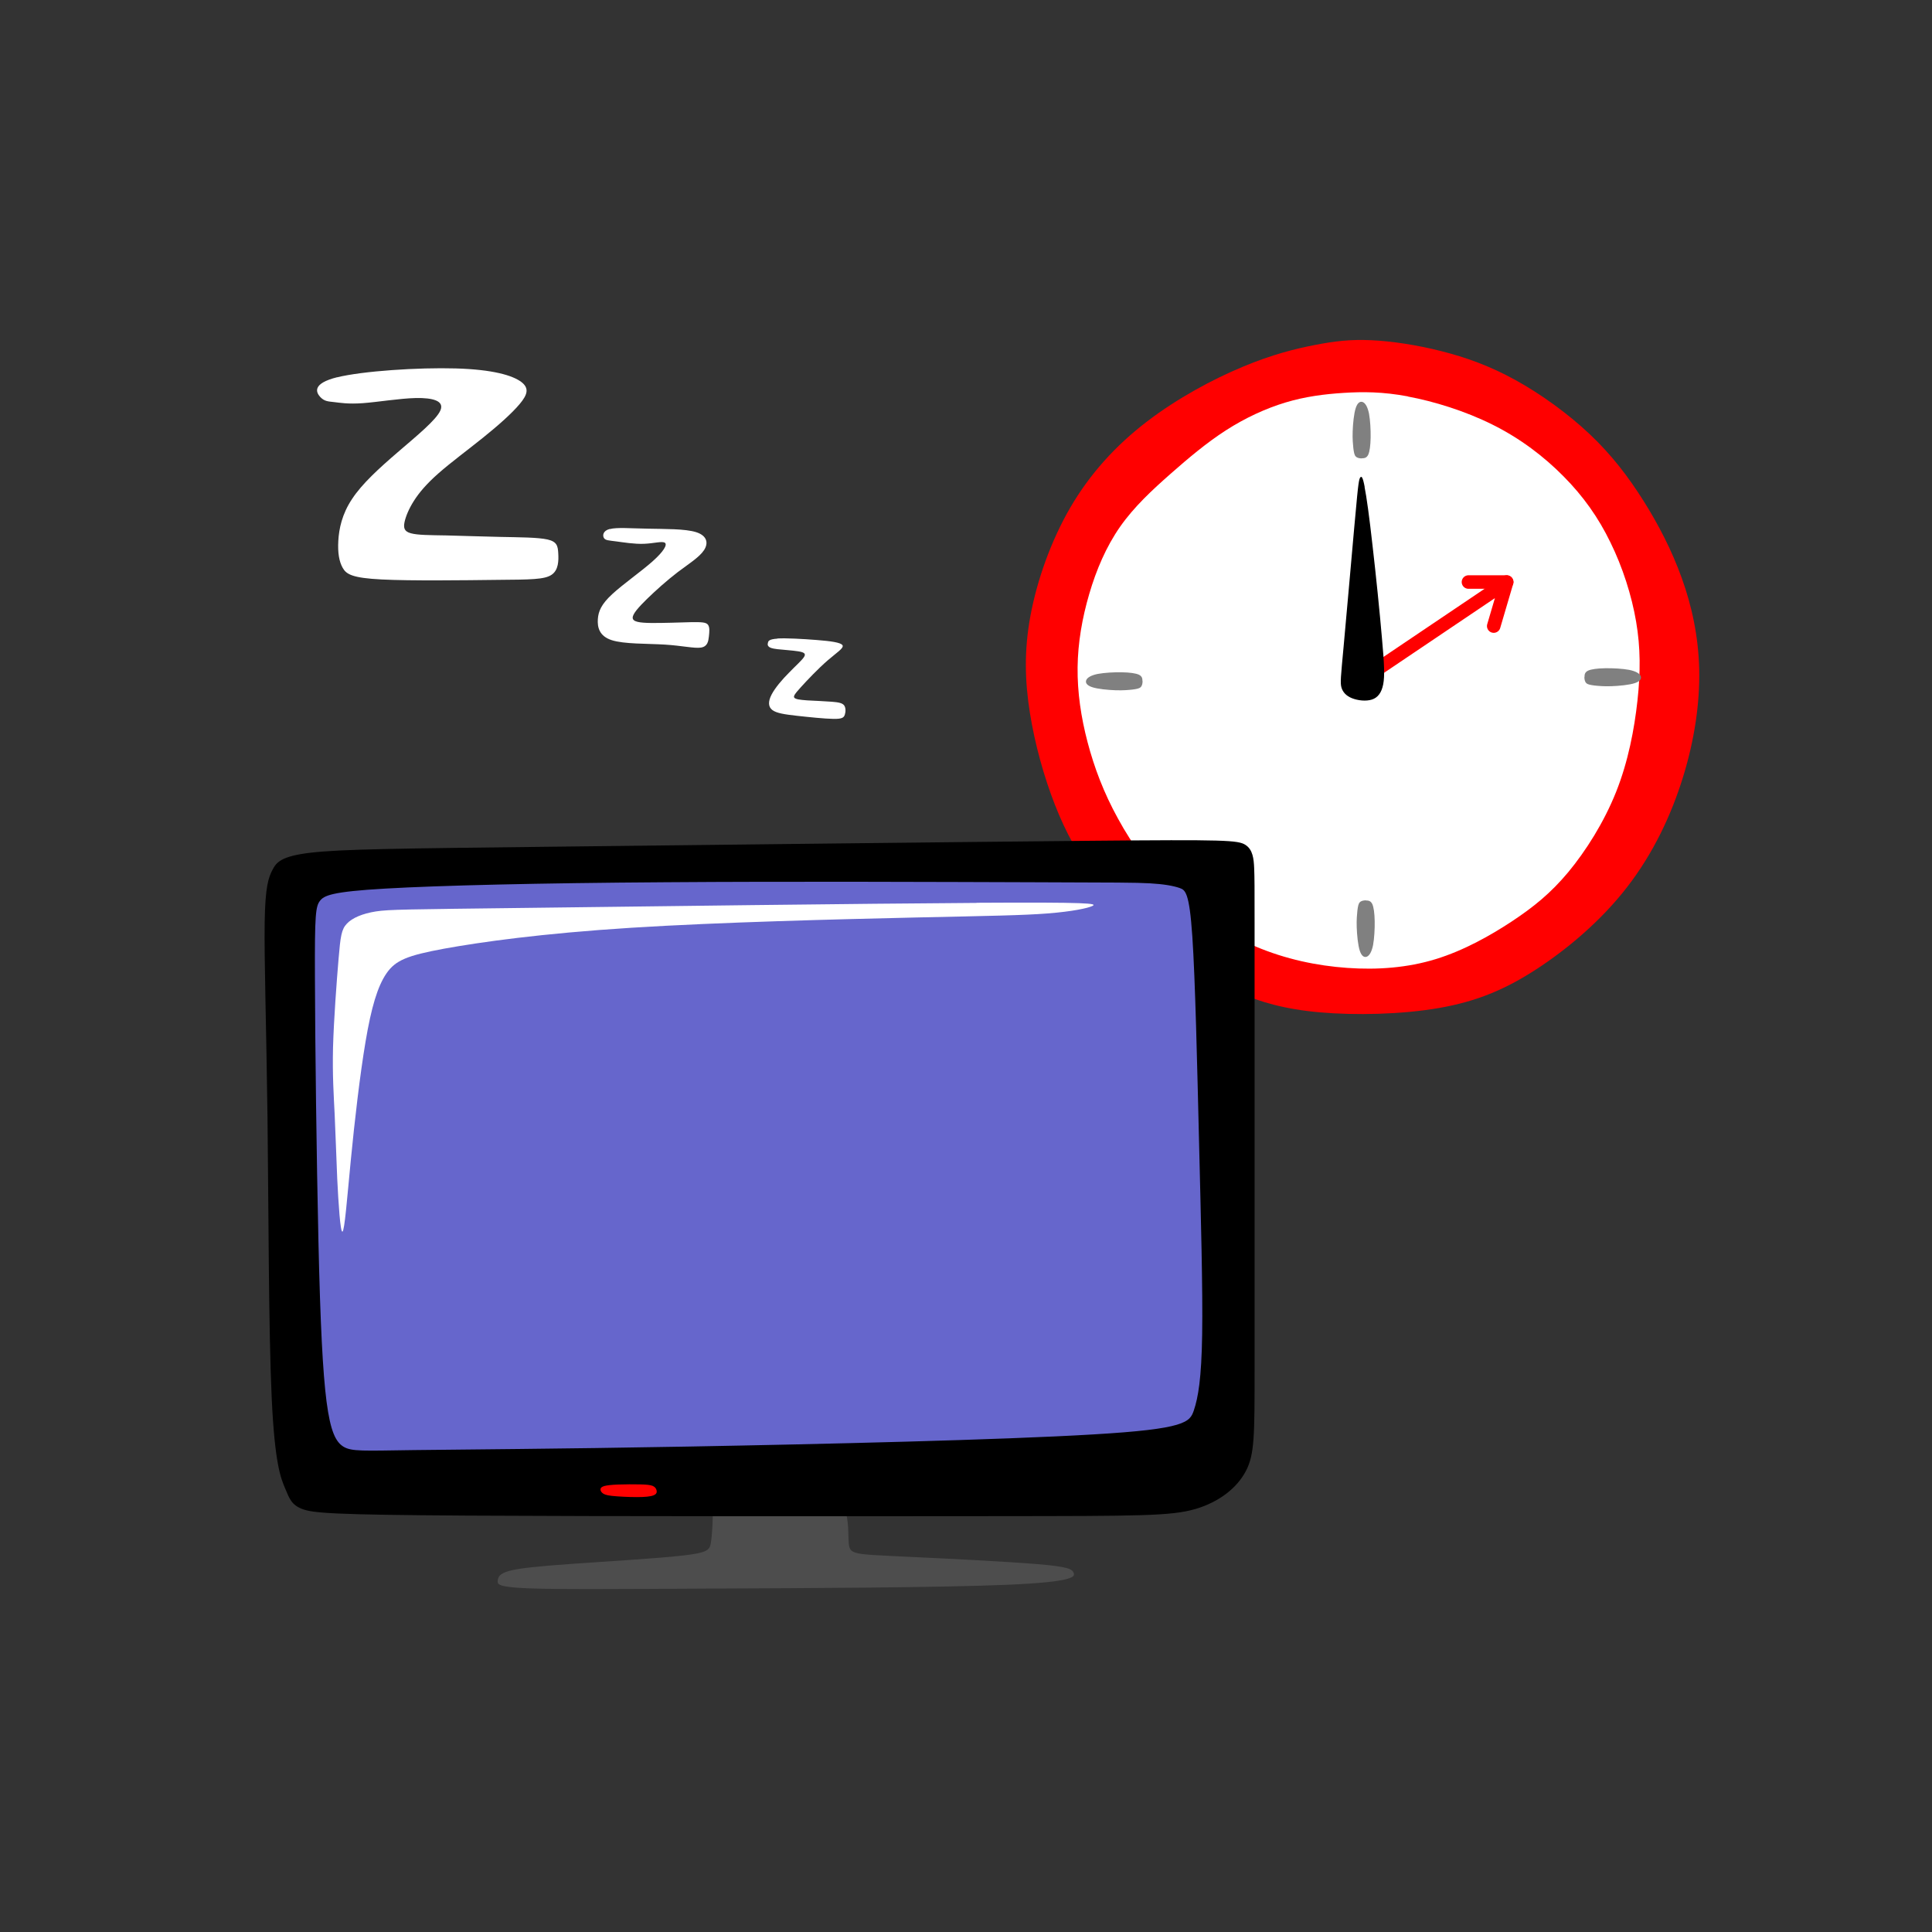 <?xml version="1.0" encoding="UTF-8"?>
<!DOCTYPE svg PUBLIC "-//W3C//DTD SVG 1.1//EN" "http://www.w3.org/Graphics/SVG/1.1/DTD/svg11.dtd">
<!-- Creator: CorelDRAW 2017 -->
<svg xmlns="http://www.w3.org/2000/svg" xml:space="preserve" width="143mm" height="143mm" version="1.1" style="shape-rendering:geometricPrecision; text-rendering:geometricPrecision; image-rendering:optimizeQuality; fill-rule:evenodd; clip-rule:evenodd"
viewBox="0 0 14300 14300"
 xmlns:xlink="http://www.w3.org/1999/xlink">
 <rect x="0" y="0" width="14300" height="14300" fill="#333333" stroke="none"/>
 <defs>
  <style type="text/css">
   <![CDATA[
    .str1 {stroke:black;stroke-width:20}
    .str0 {stroke:red;stroke-width:100;stroke-linecap:round;stroke-linejoin:round}
    .fil4 {fill:none}
    .fil3 {fill:black}
    .fil2 {fill:#4D4D4D}
    .fil6 {fill:#6666CC}
    .fil5 {fill:gray}
    .fil0 {fill:red}
    .fil1 {fill:white}
   ]]>
  </style>
 </defs>
 <g id="Слой_x0020_1">
  <path class="fil0" d="M10148 2518c152,7 339,35 520,81 182,46 358,109 547,213 189,104 390,249 552,402 162,153 286,316 397,492 111,176 210,367 284,573 74,206 123,429 129,676 5,247 -34,519 -120,797 -86,279 -220,564 -413,813 -192,249 -443,460 -674,610 -231,150 -443,238 -720,286 -277,48 -619,55 -880,32 -261,-23 -441,-76 -614,-150 -173,-74 -339,-169 -517,-311 -178,-142 -369,-330 -512,-512 -143,-182 -238,-357 -319,-564 -81,-207 -148,-447 -185,-680 -37,-233 -44,-459 4,-718 48,-259 150,-552 296,-803 146,-250 337,-459 564,-633 228,-175 492,-316 711,-407 219,-92 392,-134 536,-162 145,-28 261,-42 413,-35z"/>
  <path class="fil1" d="M10421 2935c189,35 422,106 626,208 205,102 381,236 526,383 145,146 258,305 347,489 90,183 157,392 190,586 33,194 33,374 10,584 -23,210 -68,450 -158,676 -90,226 -224,437 -354,594 -131,157 -258,259 -418,365 -161,106 -355,215 -563,279 -208,64 -430,81 -656,65 -226,-16 -456,-65 -674,-157 -219,-92 -426,-226 -601,-392 -174,-166 -316,-363 -421,-556 -106,-192 -176,-379 -225,-565 -49,-186 -76,-370 -74,-554 2,-183 34,-366 86,-543 52,-178 125,-350 229,-499 104,-148 238,-272 372,-390 134,-118 268,-231 411,-323 143,-92 295,-162 441,-206 146,-44 288,-62 430,-71 143,-9 288,-9 476,26z"/>
  <path class="fil2" d="M6220 11114c55,58 58,182 60,258 2,76 2,104 51,120 49,16 148,19 415,32 266,12 700,34 931,53 231,19 259,37 270,65 11,28 4,67 -492,88 -496,21 -1480,25 -2189,28 -709,4 -1143,7 -1362,-2 -219,-9 -222,-30 -220,-55 2,-25 9,-53 86,-74 78,-21 226,-35 480,-53 254,-18 614,-39 801,-60 187,-21 201,-42 210,-91 9,-49 12,-125 14,-179 2,-55 2,-88 26,-113 25,-25 74,-43 187,-52 113,-9 289,-9 430,-12 141,-4 247,-11 302,48z"/>
  <path class="fil3" d="M8849 11169c178,-53 308,-158 372,-280 65,-122 65,-262 65,-753 0,-491 0,-1334 0,-1975 0,-640 0,-1078 0,-1334 0,-256 0,-330 -3,-400 -3,-71 -10,-138 -64,-173 -54,-36 -154,-40 -1137,-31 -982,9 -2847,31 -3989,44 -1143,13 -1563,18 -1790,44 -226,26 -258,73 -287,129 -28,55 -53,118 -57,390 -4,272 12,753 21,1440 8,687 8,1579 31,2076 23,497 69,598 100,672 31,74 47,121 126,151 79,30 220,43 1227,49 1007,6 2880,5 3930,4 1050,-1 1276,-1 1454,-53z"/>
  <path class="fil0" d="M4574 10988c50,-2 118,-2 165,-1 47,1 74,4 92,11 18,8 26,20 29,34 3,13 0,27 -23,36 -22,9 -64,13 -124,13 -60,0 -138,-4 -184,-9 -46,-5 -61,-13 -71,-22 -10,-9 -15,-20 -13,-29 1,-9 9,-16 28,-22 19,-5 51,-9 101,-11z"/>
  <polyline class="fil4 str0" points="10088,5025 11152,4308 11056,4634 "/>
  <line class="fil4 str0" x1="11152" y1="4308" x2="10869" y2= "4308" />
  <path class="fil5" d="M10110 6665c18,0 35,2 47,26 11,24 17,69 18,127 1,58 -3,128 -12,177 -10,49 -26,76 -44,85 -19,9 -40,0 -54,-42 -14,-42 -21,-117 -23,-174 -2,-57 2,-95 5,-125 4,-29 7,-50 18,-61 11,-11 28,-14 46,-14z"/>
  <path class="fil5" d="M10080 3392c18,0 35,-2 47,-26 11,-24 17,-69 18,-127 1,-58 -3,-128 -12,-177 -10,-49 -26,-76 -44,-85 -19,-9 -40,0 -54,42 -14,42 -21,117 -23,174 -2,57 2,95 5,125 4,29 7,50 18,61 11,11 28,14 46,14z"/>
  <path class="fil3" d="M10100 3604c15,74 35,219 59,434 25,215 54,501 70,689 17,187 21,276 9,338 -12,62 -40,99 -84,113 -44,14 -104,7 -147,-10 -43,-17 -68,-45 -78,-79 -10,-35 -5,-77 16,-304 21,-227 57,-640 78,-874 21,-234 27,-291 32,-326 5,-35 9,-49 16,-54 7,-5 16,-1 30,74z"/>
  <path class="fil5" d="M11728 5011c0,-18 2,-35 26,-47 24,-11 69,-17 127,-18 58,-1 128,3 177,12 49,10 76,26 85,44 9,19 0,40 -42,54 -42,14 -117,21 -174,23 -57,2 -95,-2 -125,-5 -29,-4 -50,-7 -61,-18 -11,-11 -14,-28 -14,-46z"/>
  <path class="fil5" d="M8456 5041c0,-18 -2,-35 -26,-47 -24,-11 -69,-17 -127,-18 -58,-1 -128,3 -177,12 -49,10 -76,26 -85,44 -9,19 0,40 42,54 42,14 117,21 174,23 57,2 95,-2 125,-5 29,-4 50,-7 61,-18 11,-11 14,-28 14,-46z"/>
  <path class="fil6 str1" d="M8835 6927c22,325 36,953 50,1527 14,573 28,1092 23,1422 -5,330 -30,471 -62,566 -32,95 -71,145 -753,185 -683,41 -2009,72 -3002,90 -993,18 -1653,21 -2027,26 -374,5 -462,12 -526,-26 -64,-39 -102,-123 -131,-342 -28,-219 -46,-571 -60,-1185 -14,-614 -25,-1489 -26,-1956 -2,-467 5,-527 39,-572 34,-44 93,-72 492,-95 399,-23 1136,-41 2072,-47 936,-7 2070,-2 2707,0 637,2 776,2 880,8 104,6 173,18 223,35 49,17 79,40 101,365z"/>
  <path class="fil1" d="M7230 6683c-840,5 -2466,26 -3343,37 -877,11 -1004,11 -1104,26 -101,16 -175,48 -215,90 -41,42 -48,95 -62,261 -14,166 -35,445 -41,654 -5,210 5,351 12,496 7,145 11,293 19,476 9,183 23,402 39,393 16,-9 34,-245 62,-533 28,-288 67,-626 109,-875 42,-249 88,-407 155,-504 67,-97 155,-132 425,-182 270,-49 721,-113 1386,-155 665,-42 1543,-63 2103,-76 559,-12 799,-16 979,-30 180,-14 300,-39 333,-56 34,-18 -19,-28 -859,-23z"/>
  <path class="fil1" d="M2494 2793c190,-47 602,-74 879,-66 277,8 420,52 484,99 63,47 47,96 -11,165 -58,69 -157,157 -269,247 -113,91 -239,184 -330,264 -91,80 -146,146 -184,206 -38,60 -60,115 -69,157 -8,41 -3,69 47,82 49,14 143,14 261,16 118,3 261,8 401,11 140,3 277,3 349,19 71,16 77,49 80,102 3,52 3,124 -49,159 -52,36 -157,36 -404,38 -247,3 -637,8 -854,-3 -217,-11 -261,-38 -288,-85 -27,-47 -38,-113 -33,-201 5,-88 27,-198 102,-310 74,-113 201,-228 338,-346 137,-118 286,-239 316,-310 30,-71 -58,-93 -181,-91 -124,3 -283,30 -393,38 -110,8 -170,-3 -214,-8 -44,-5 -71,-5 -102,-38 -30,-33 -63,-99 126,-146z"/>
  <path class="fil1" d="M4514 3916c52,-14 154,-5 280,-3 126,3 277,0 359,26 81,26 92,81 58,133 -34,52 -114,102 -195,163 -81,62 -163,136 -227,198 -63,62 -107,111 -106,140 1,29 48,37 136,38 88,1 217,-4 297,-6 80,-1 110,1 124,19 14,18 11,51 7,87 -4,36 -10,74 -58,82 -48,8 -139,-14 -269,-22 -131,-8 -301,-3 -393,-33 -92,-30 -106,-96 -102,-155 4,-59 26,-111 106,-185 80,-74 217,-170 299,-243 82,-73 110,-122 92,-137 -18,-15 -81,4 -154,7 -73,3 -155,-11 -209,-18 -54,-7 -78,-7 -89,-25 -11,-18 -8,-54 44,-67z"/>
  <path class="fil1" d="M5753 4726c65,-4 190,3 291,11 102,8 180,18 192,39 12,21 -43,54 -111,113 -68,59 -149,144 -196,196 -47,52 -59,69 -49,80 10,11 41,15 95,19 54,3 129,6 181,10 52,4 79,10 92,27 13,18 12,48 5,69 -7,21 -19,32 -84,31 -65,-1 -181,-13 -271,-23 -89,-10 -151,-19 -182,-43 -31,-24 -31,-64 -5,-114 26,-50 78,-111 128,-161 49,-51 96,-92 112,-117 16,-25 1,-35 -42,-42 -43,-7 -113,-11 -155,-16 -43,-5 -58,-12 -65,-20 -8,-8 -8,-16 -5,-27 2,-12 6,-27 71,-31z"/>
 </g>
</svg>
